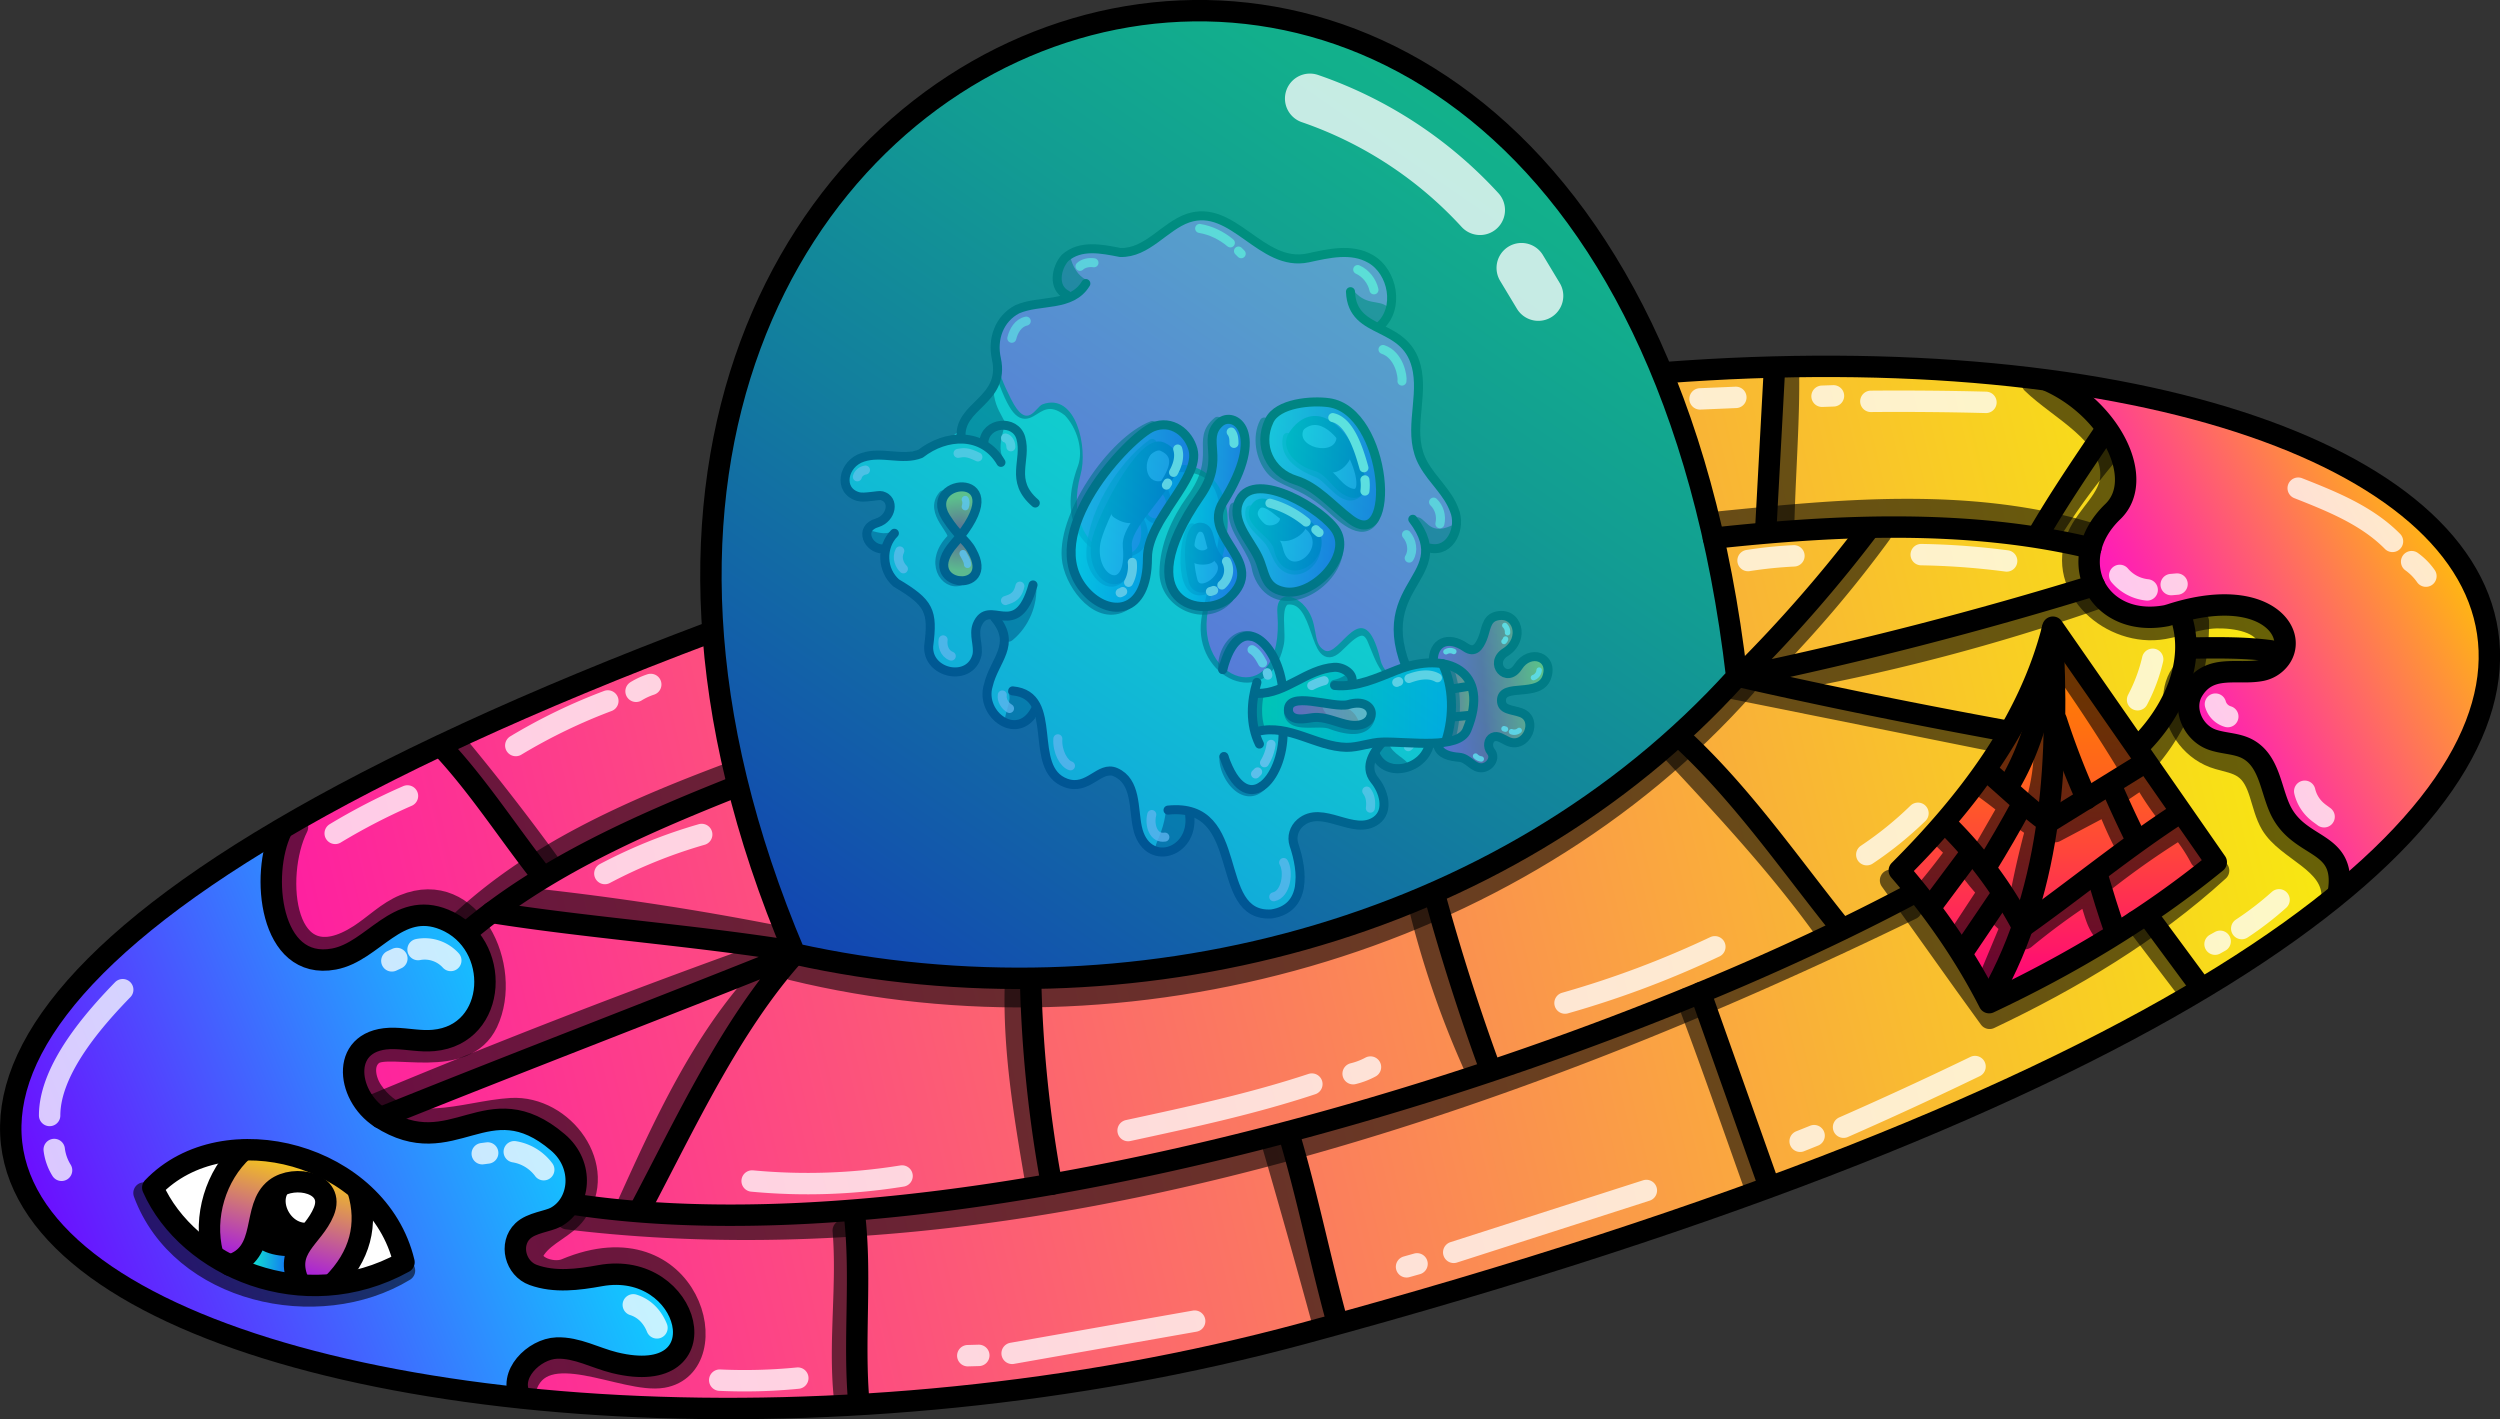 <svg xmlns="http://www.w3.org/2000/svg" xmlns:xlink="http://www.w3.org/1999/xlink" viewBox="0 0 2453 1392.6"><rect x="0" y="0" width="2453" height="1392.6" fill="#333333" stroke="none"/><defs><path d="M261.9 194.7c-312-48.5-196.8 796.2 126 462.2 136.7-141.4 164.8-397.2 345-480 67.6-31.1 158.5 6.3 188.5 74.4 67.9 154.2-8.8 522.8-232.8 370.4-170.5-116-215.2-394.1-426.7-427Z" stroke="#529fd9" stroke-width="2" fill="none" id="ufopath"/></defs><g><animateMotion dur="5s" repeatCount="indefinite"><mpath xlink:href="#ufopath"/></animateMotion><g transform="matrix(.7 0 0 .7 315 31.85)"><svg version="1.1" id="Layer_1" xmlns="http://www.w3.org/2000/svg" x="0" y="0" viewBox="0 0 1100 1100" style="enable-background:new 0 0 1100 1100" xml:space="preserve" xmlns:xlink="http://www.w3.org/1999/xlink"><path d="M533 209.1c-68 59.6-71 20-121 36.5-19.6 10.9-14 30-9.7 39.6 11 23-51 9-69 40.3-10 18 .1 42-7.5 61.8-9 19.6-34 35-37 52.2-43 48-154 7-119 70.4 6 11 33-6 39 9.1 7 17.5-39 29-21 46.7 18 5 21 39.9 57 63.2 14 20 3 51 19 69.1 35.8 38 46-25 41-34.3 4-39 44-11 22 38.7-23 52 11 74 36.5 56.6 24-9 13 39 23 50.9 19.5 37 55 12 67 12 18 1 28 22 29.8 40.3 6.5 63 54 46 59 8 15.5-34 45 49 47 59.9 11 73 69 42 71 17.9 3-54-3-60.1 2-68.3 18.5-31 71 13 90.8-15.5 14-19.7-31-63.5 8-55.4 94 19 19-101 14-120.4-9-35.5 14-106 47-121.7 18-9 17-35.5 7-52.8-9.5-17-25-30.6-31-48.9-13.5-54 22-102-36-133.3-5-3-7-9.5-4-14.4 17-26 1-66-32-71.4-22-3-44 9-66.5 6.3C616 247 579.9 178 533 209.1z" style="fill:#2fedc1"/><path d="M335 383c30 83 32 5 73 37.1 15 15.5 23 42 16 61.4-42 113 99.7 118 61 54.2-7-10.9-7.5-29 9-23.3 9.8 3.5 1 18 5 23 9 10 22-5 19-16.2-4-16.5-16-36 10.8-37.3 92-5.5 37 129.5 32 168.5-8.5 59.8 66 95 81 28.5 4-13-5-44 8-50.3 38-5.8 29 79 57 53.4 12-11 29.6-33 39-6.7 6.5 15 17 50.1 38.5 34" style="opacity:.6;fill:none;stroke:#000;stroke-width:10;stroke-linecap:round;stroke-linejoin:round;stroke-miterlimit:10;enable-background:new"/><path d="M782 697.2c-28-63 23-79 24-126.3 78-11 .7-76-6.5-96.5-17-50 24-120-45-146.2 28-27 9-81.5-29.9-83.8-111 20-69.5-13-164-40.6-39.9 5-47 46-138 37.8-24 5-36 40-9 49.7-19 18-55-3-76 29.9-17 26-9 52 7.5 84.6 18 36 27 9 35 5.9 37-13.5 50.5 48 42 78.1-25 91 73 116 67 59.3-1-11-14-22-9-33.3 3-5 11-7.5 15-2.6 4 5-2 13 1 19 8 15 30-2 17-21-29-42 71-54 72 29.9 0 37-19 70-23 106.3-8 75 86 103 78-3.8-2-23.5 15-23 28-10.8 19.6 19.6 9 43 24 51.3 17 9.9 43-67 62 10.2 5.8 25.3 35.5 23.7 27.9 2.9z" style="fill:#ed2fd4"/><style>.st40{fill:none;stroke:#000;stroke-width:10;stroke-linecap:round;stroke-linejoin:round;stroke-miterlimit:10}.st98{opacity:.6;enable-background:new}</style><g id="Outline"><path class="st98" d="M793 537c-1 .7-1 2-.5 3 5 10 11 35 25 30 8-2 21-13 18-22.4-.5-1-2-2-3-1.5-26 12-28-11-39-9.4v.3zm-34 274.5c6 5 26 8 25-3-6-7-20.6-12-21.5-26C750 772 744 803 759 811.5zm-219.3 52s1 .5 1 .8c9 13.5-3 36-18 40-34 6-9-6-6-44 .3-5.3 22.3 2.7 23 3.2zM342 731c5 7-4 22-4 33 8 13 29.6-5 33-14.9 2-12-17-21-28-20.2-1 .1-1 1.1-1 2.1zm31-120.2c2 23-8 47-26 61.9-13 10.9-17.5-30.6-8-27.9 6 4.2 28-18.8 34-34zm-157-59.9c-8 6-17 3-25 1-11 5 4 20 13.5 16 5-4 12-9 12-15.7-.5-.2-1.5-.2-.5-1.3zM337 473c-6-10-3-23 0-34 0-1 0-2-.6-2-9-9-23 11-19.8 20.7C318 463 338 475 337 472.8v.2z"/><path class="st98" d="M326 392c-2 29 24 45 7 44-7 2-14 1-15 11-1 11-24 0-24.5-1.3C285 433 317 404.5 326 392zm103-118c-9.9-4-16-16-18-25-4-6-9.9 1-11 6-7 54 29.5 28 29 19zm293 9c16 21 29.5 12 40 20.7 3 4 1 9.6-1 14-3 9-13 9-20 4.1-14.5-5.8-22-22.2-19-38.8z"/><path class="st40" d="M347 729c53.5 5 15 86 59 102 25 9 37-19.8 55-11.9 23 10.1 19.6 40 24 60.7 9.6 46 63 29.6 58-12.8"/><path class="st40" d="M519 861c89-9 47.5 119 114.5 115 39-6 35-47 25-76.5-3-9 0-18.5 7-24.5 24.5-21 59 15.5 84-2.5 15-11 8-33-2-45-12-15 0-32 10-43"/><path class="st40" d="M790 539c53 69.8-64 71 8 194.5 6 14 11 32 11 48.5 0 32-49 47.5-61 16"/><path class="st40" d="M721 287c2 51 64 31 74 88 6 34-11.5 71 7 103 10 18 27 31.5 34 51 8 19-4 47-27 42"/><path class="st40" d="M407 290.6c-16-8-12-29.9-2-41 17-15 40.5-10 61-6 29.8 1 49-29 75-38 50-17 81 55 133 44 23-5 48-11 69 1 25 14 33 55 10 75"/><path class="st40" d="M428 278c-16 26.5-51 17.5-76 28.5-20 10.5-28 33-23 55 10 47-43 51-39 88m25 4.5c1.5-23 35-26 41-5 7 25-13 47 16 72"/><path class="st40" d="M334 476c-20-34-61-31.5-89-9.6-20 8-43-3-64 4-22 7-28 37-5 43.5 6.5 2 23-2 26-1 15 4 11 25-5 30-21 6-10 29 6 29"/><path class="st40" d="M216 554.5c-15 15-14 41 2 55 37 22 41 31 36 69.7-2 31 46 41 53.5 10 2-10.8-4-22 0-33 13-32 44 20 62-44.5"/><path class="st40" d="M327 647.9c25 29.7-.5 47-7 75-10 32.5 34 65 53 25"/><path d="M729 262.5c9 4 16 13 18 22.5m-193-68c12.5 2 24.5 8 34 16m9 9 3 3m-163 10c-5.5-.9-12 .6-15.5 4M362 319.6c-9 2-14 10.7-16 19M339 449c4 1 6 6 6 9.8M308.5 470c-12-6-16-5-22-4M175 492c1-4 5-7 9-7.5m38 89.5c-4 8 0 16 4 19.9m44 78.6c-1 6 1 15 9 18m76-77.5c-3 14-13 14.5-16 16m4.5 119.5c-5-3-9-9-8-15M397 782c-1 14.5 7 28 14 30m90 53.9c-3 12 2 27 14.5 25M636 957c14-3 17-28 11-38m96-60.1c1-7 0-14-4-19m46-49.1c8-6.5 9-25 3-39M786 582c5-8 3-19-3-26m37-12c2-8.5-.6-18-7-24m-56-169c18 6 22 30 21 35" style="opacity:.788;fill:none;stroke:#fff;stroke-width:10;stroke-linecap:round;stroke-linejoin:round;stroke-miterlimit:10;enable-background:new"/></g><radialGradient id="a11" cx="288.494" cy="554.914" r="39.332" gradientTransform="matrix(1 0 0 1.019 0 -10.236)" gradientUnits="userSpaceOnUse"><stop offset="0" style="stop-color:#f01"/><stop offset="1" style="stop-color:#fe0"/></radialGradient><path style="fill:url(#a11);stroke:#000;stroke-width:10;stroke-linecap:round;stroke-linejoin:round;stroke-miterlimit:10" d="M273 536.9c-28-45 82-54 9 29.2-42 48 48 58 20 7.9-3-6-8-11-13-16.2-4-4.8-8.9-9.8-16-20.9z"/><path d="M269.9 512.1c-17 19.7 16 41 9 48.3-25.5 26-7 53 10 47" style="opacity:.6;fill:none;stroke:#000;stroke-width:10;stroke-linecap:round;stroke-linejoin:round;stroke-miterlimit:10"/><path d="M294.5 517.1c1 2 1 5 0 8M292 577c2 4 5 8 5 12" style="opacity:.89;fill:none;stroke:#fff;stroke-width:8;stroke-linecap:round;stroke-linejoin:round;stroke-miterlimit:10"/><defs><linearGradient id="zae" x1="798.93" y1="733.98" x2="937.44" y2="726.56" gradientUnits="userSpaceOnUse"><stop offset="0" stop-color="#f705ff"/><stop offset=".5" stop-color="#e30556"/><stop offset="1" stop-color="#ffc505"/></linearGradient><linearGradient id="zae-2" x1="611.81" y1="744.71" x2="857.55" y2="744.71" gradientUnits="userSpaceOnUse"><stop offset="0" stop-color="#00ff6f"/><stop offset="1" stop-color="#0090ff"/></linearGradient><linearGradient id="zae-3" x1="826.24" y1="742.98" x2="857.41" y2="742.98" gradientUnits="userSpaceOnUse"><stop offset="0" stop-color="#f06"/><stop offset="1" stop-color="#f90"/></linearGradient><linearGradient id="zae-4" x1="652.3" y1="753.53" x2="744.04" y2="753.53" gradientUnits="userSpaceOnUse"><stop offset="0" stop-color="#ff009d"/><stop offset="1" stop-color="#ff6200"/></linearGradient><style>.zae-4{fill:none;stroke-linecap:round;stroke-linejoin:round;stroke:#000;stroke-width:10px}</style></defs><path d="M812.7 697.1c-.8-22 16.5-29.6 35.7-16.3 10.5 7.2 15.4-1.7 18.7-9.4 4.1-9.3 3.6-22 15-25.1 23.8-6.4 33.2 25.6 10.5 39.9-19.1 12 1.3 36 14.1 16s39.7-11.3 31.6 11.8-50.1 5.6-50.1 25.6c0 10.8 11.2 9.8 21.5 13.5 20.6 7.4 6.2 41.6-14.9 31.6-5.1-2.4-10.8-6.9-16.1-4.4s-6.4 10.6-2.1 16c5.6 7.1-1.3 16.9-9.5 17.8-10.6 1.1-15.2-10.9-26.1-11.6-8.9-.7-21.3-3-23.4-13.4Z" style="fill:url(#zae)"/><path d="M618.4 773.8c34.4-8.5 64.9 17.1 98 17.7 13.5.2 26.5-5.5 39.9-5.8 30.3-.7 84.6 8.6 93.6-13.4 27-65.5-22.1-88.1-77.6-66.3-22.3 8.8-52.5 17.8-49.1 11.6-11.3-39.7-77.3 19.7-106.9 13.8-6.8 12.9-5.7 29.7 2.1 42.4Z" style="fill:url(#zae-2)"/><path d="M826.2 700.5c13.3 51.7-1.7 70.9 4.5 83.3 21.3 15.6 49.6-80.6-4.5-83.3Z" style="fill:url(#zae-3)"/><path class="zae-4" d="M618.5 731.8c30.7.3 53.9-26.7 84.5-28.9 10-.7 24.2 8.1 18.6 18.9"/><path class="zae-4" d="M703.5 723c24.3 2.4 46.5-8.2 68.8-17 55.5-21.8 104.6.8 77.6 66.3-9 22-63.3 12.7-93.6 13.4-13.4.3-26.4 6-39.9 5.8-33.1-.6-63.6-26.2-98-17.7"/><path class="zae-4" d="M822.7 698.8c12.6 24.9 12.8 58.2 4.2 85m7.2-25.9 18.6-1.8m-19.2-29.2 19.1-3.1"/><path d="M652.5 752.4c3.9 11 18.1 7.3 27.1 6.2 13.9-1.6 26.9 6.1 40.5 8.2 32.8 4.8 31.5-32.1-1.3-22.7-16.9 4.8-70.3-17.1-66.3 8.3Z" style="fill:url(#zae-4)"/><path d="M689.5 743.1c-.3 21.2 51.3 36.2 52.5 9.2-2.4-12.2-42.8-8.6-52.5-9.2Z" style="opacity:.3;fill:#fff"/><path d="M716.3 747.7a24.6 24.6 0 0 1 14.2 17.3c31-7.7-2.6-32.5-14.2-17.3Z" style="opacity:.49;fill:#fff"/><path class="zae-4" d="M652.5 752.4c3.9 11 18.1 7.3 27.1 6.2 13.9-1.6 26.9 6.1 40.5 8.2 32.8 4.8 31.5-32.1-1.3-22.7-16.9 4.8-70.3-17.1-66.3 8.3Zm160.2-55.3c-.8-22 16.5-29.6 35.7-16.3 10.5 7.2 15.4-1.7 18.7-9.4 4.1-9.3 3.6-22 15-25.1 23.8-6.4 33.2 25.6 10.5 39.9-19.1 12 1.3 36 14.1 16s39.7-11.3 31.6 11.8-50.1 5.6-50.1 25.6c0 10.8 11.2 9.8 21.5 13.5 20.6 7.4 6.2 41.6-14.9 31.6-5.1-2.4-10.8-6.9-16.1-4.4s-6.4 10.6-2.1 16c5.6 7.1-1.3 16.9-9.5 17.8-10.6 1.1-15.2-10.9-26.1-11.6-8.9-.7-21.3-3-23.4-13.4m-200.2-69.5c-6.3 20.9-8.1 46 2.8 68.3m-40.6-82.5c17.4-67.6 59.3-31.9 66 18.2"/><path class="zae-4" d="M580.9 801.8c24.2 71.2 65.8 25.1 65.5-26.9"/><path d="M579.6 705.4c-1.9-18.1 12-42.1 31.5-36.9m-30.2 133.3c-1.6 20 21.5 52.2 41.4 33.1m-2.7-100c-2.1 11.4-2.1 24 1.2 35.1m82.5-48.2a43.1 43.1 0 0 0 16.4-7.2m-67.4 36.3c0 21.6 32.7 10.1 46.5 15.3s39.6 12.3 44.6-8.1m86.9-53.6c8.6 24.5 8.9 50.5 2.4 75.6" style="opacity:.6;stroke-width:10px;stroke:#000;fill:none;stroke-linecap:round;stroke-linejoin:round"/><path d="M817.3 714.5c-9.8-5.5-21.6-2.9-31.6.8m-11.3 3.4a8.5 8.5 0 0 0-2.2.9m-80.3-1.9a68.2 68.2 0 0 0-13.8 5.4M612 683.4c5.4 3.3 8.7 9.1 11.7 14.7m5.1 10.8.7 2.7m3.6 76.6a53.2 53.2 0 0 1-7.3 20.4m-7.6 10.1-2.3 2.3" style="stroke:#fff;stroke-width:10px;fill:none;stroke-linecap:round;stroke-linejoin:round"/><path d="M835.4 685.4a9 9 0 0 0-8.7.3m65.2-29.1a10.1 10.1 0 0 1 3 8m-2.2 7a5.9 5.9 0 0 1-1.7 2.7m38.9 31.7a9.5 9.5 0 0 1-6.3 8.3m-15.8 58.5a8.5 8.5 0 0 1-8.5 1.4m-6.7-2.8-1.6-.5m-31.5 30.3a10.1 10.1 0 0 0 6.3 3.2" style="stroke-width:6px;stroke:#fff;fill:none;stroke-linecap:round;stroke-linejoin:round"/><defs><linearGradient id="ze" x1="411.69" y1="535.4" x2="547.43" y2="535.4" gradientUnits="userSpaceOnUse"><stop offset="0" stop-color="#0ff"/><stop offset="1" stop-color="#00f"/></linearGradient><linearGradient id="ze-2" x1="519.79" y1="532.03" x2="604.49" y2="532.03" xlink:href="#ze"/><linearGradient id="ze-3" x1="595.22" y1="562.5" x2="709.15" y2="562.5" xlink:href="#ze"/><linearGradient id="ze-4" x1="626.17" y1="477.22" x2="754.31" y2="477.22" xlink:href="#ze"/><style>.ze-2,.ze-7{stroke:#000;stroke-linecap:round;stroke-linejoin:round;stroke-width:10px;fill:none}.ze-2{opacity:.6}</style></defs><path d="M657.6 445.2c-10.2 14.7 7.8 30.8 24.5 35.3s22.5 22.4 36.9 28.4c40.5 17.2-18.5-125.4-61.4-63.7Zm-144.9 13.4c-23.1-10.5-70.3 84.4-73.7 106.9-6.5 43.3 40.7 62.5 34.9 3.1-3.1-31.3 82.8-90.1 38.8-110Zm42.6 89.2c-14.9-1.3-14.8 37.5-8.6 59.4s44.4-6.9 28.9-23.5c-13.9-15-7.4-34.7-20.3-35.9Zm60.5-22.5c-11.7 17 21.5 28.1 25.2 45.7 9 43.5 60.1 5.8 37.3-21.4-8-9.5-21.7-9-31.7-15-6.6-3.9-22.3-21.6-30.8-9.3Z" style="stroke-linecap:round;stroke-linejoin:round;stroke-width:10px;stroke:#000;fill:#fff"/><path class="ze-2" d="M501.6 435.2c-43.9 16.5-103.5 102.3-94.6 151.7 5 27.7 34.9 65.7 64.3 48.5m102.5-204.9c-25.2 21 5.3 38-29.5 86.3-16.6 23.1-29.3 51.4-29.8 80.3-.5 36.3 46.6 57.7 71.5 29.9m6.3-101.6c-3.9 12.9 3.4 25.6 9.8 36.3 19.2 31.8 11.5 28 18 41.7 20.5 43.1 79.3 12.5 87.1-25.2m-81.7-146.9c-8.6 16.4-4.6 39.5 7.1 53.4s33.3 13.2 62.8 38.6c12.8 11.1 38.2 38.7 52 15.7"/><path class="ze-2" d="M501.4 455c-34.5 24.8-69.1 81.5-67.8 124.7.4 14.8 17 38.6 32.2 24.9m79.8-56.1c-11.4 15.1-14.2 85.8 18.4 66.5m45.9-86.4c-3.4 15.5 13.6 24.5 21.4 35.4s8.6 23.5 19.6 29.2c14 7.2 29.5-5.5 31.9-19.6m-31.7-125.2c-4.5 20.9 16.9 33.1 33.5 39.5 13.7 5.2 29.8 36.5 45.1 21.3"/><path d="M671.1 436.5c-16.7 22.4 36.3 35.4 34.5 9.4 7.2 6.6 13.8 16.7 14.9 26.5-3.6 7.4-12.4 15.6-21.1 14.8-8.7-5.5-71.1-24.4-28.3-50.7Zm-47.3 106c6 7.2 22.6 1.5 18.5-6.9 8.6 6.3 21.8 5.3 28.8 13.6-1 6.4-32.1 31.5-47.3-6.7Zm-76.9 20.4c-.6 9 11.7 14.8 17 6.8 23.2 21.5-14.2 22.3-17.6 16.3-2.6-8-1-13 .6-23.1Zm-44.8-98.2c-12.6 12.2-6.9 38.7 13.1 30.8-15.8 22.1-22.6 63.4-56 41.5-16.6-10.9 24.1-65 42.9-72.3Z"/><path d="M502 436.9c-24.7 10-130.4 119.4-74 181.9 25.4 28.2 68.2 27 68.2-36.9 0-43.1 59-87.4 50.4-120.3-4.8-18-23.3-33.4-44.6-24.7Z" style="fill:url(#ze);opacity:.72"/><path d="M576.3 432c-20.8 18.6 6.9 39.7-21.4 80.6-83.6 120.5 4.8 138.2 31.8 113.4 43.6-40-31.5-66.5-6.8-105.9 49.4-78.6 11.6-101.7-3.6-88.1Z" style="fill:url(#ze-2);opacity:.72"/><path d="M598.4 517.5c-11.4 22.1 11 43.8 20.3 63.3 8.2 17.1 5.9 33.6 28.5 38.3 30.8 6.5 75-37.4 58.3-66.8-13.2-23.3-89.5-69-107.1-34.8Z" style="fill:url(#ze-3);opacity:.72"/><path d="M631.1 429.8c-13.2 27.6 1.1 57.2 29.2 65.9 23.3 7.2 40.2 27.8 60.5 43.2 52.8 40.2 42-120-23.8-129-18.7-2.6-56.5.2-65.9 19.9Z" style="fill:url(#ze-4);opacity:.72"/><path class="ze-7" d="M502 436.9c-24.7 10-130.4 119.4-74 181.9 25.4 28.2 68.2 27 68.2-36.9 0-43.1 59-87.4 50.4-120.3-4.8-18-23.3-33.4-44.6-24.7Zm74.3-4.9c-20.8 18.6 6.9 39.7-21.4 80.6-83.6 120.5 4.8 138.2 31.8 113.4 43.6-40-31.5-66.5-6.8-105.9 49.4-78.6 11.6-101.7-3.6-88.1Z"/><path class="ze-7" d="M598.4 517.5c-11.4 22.1 11 43.8 20.3 63.3 8.2 17.1 5.9 33.6 28.5 38.3 30.8 6.5 75-37.4 58.3-66.8-13.2-23.3-89.5-69-107.1-34.8Zm32.7-87.7c-13.2 27.6 1.1 57.2 29.2 65.9 23.3 7.2 40.2 27.8 60.5 43.2 52.8 40.2 42-120-23.8-129-18.7-2.6-56.5.2-65.9 19.9Z"/><path d="M701.4 426.4c18.7 4.2 28.6 34.2 34.5 55.6m1.1 13.3a52.3 52.3 0 0 1 0 12.5m-105.2 13.4a107.8 107.8 0 0 1 40.1 20.9m10.7 8.4a27.4 27.4 0 0 0 3.6 3.2m-97.3-111.3c2.9 3.5 3.1 8.3 3.1 12.6m-8.3 130.6a21.6 21.6 0 0 1-5.1 26.2m-9.1 6a25.3 25.3 0 0 1-3.6 1.2m-36.2-157.8c2.7 8.8-.3 18.1-4.6 25.9m-6.5 11.8-1.4 2.3m-37.8 85.5a37.9 37.9 0 0 1-4.1 22.2m-6.5 10.1a10.5 10.5 0 0 1-2.8 1.4" style="stroke:#fff;stroke-linecap:round;stroke-linejoin:round;stroke-width:10px;fill:none"/></svg></g><defs><linearGradient id="Ufl" x1="-587.18" y1="1198.83" x2="1831.05" y2="620.34" gradientUnits="userSpaceOnUse"><stop offset="0" stop-color="#ff00b7"/><stop offset="1" stop-color="#f7ff00"/></linearGradient><linearGradient id="Ufl-2" x1="885.62" y1="89.76" x2="213.96" y2="1060.89" gradientUnits="userSpaceOnUse"><stop offset="0" stop-color="#0fb"/><stop offset=".11" stop-color="#00f5bf"/><stop offset=".3" stop-color="#00d8c9"/><stop offset=".54" stop-color="#00abda"/><stop offset=".83" stop-color="#006cf0"/><stop offset="1" stop-color="#04f"/></linearGradient><linearGradient id="Ufl-3" x1="-599.56" y1="1275.89" x2="2.65" y2="1030.47" gradientUnits="userSpaceOnUse"><stop offset="0" stop-color="#7300ff"/><stop offset="1" stop-color="#00eaff"/></linearGradient><linearGradient id="Ufl-4" x1="1780.1" y1="502.75" x2="1442.18" y2="696.15" gradientUnits="userSpaceOnUse"><stop offset="0" stop-color="#ffc800"/><stop offset=".27" stop-color="#ff8f3c"/><stop offset=".77" stop-color="#ff29a9"/><stop offset="1" stop-color="#ff00d5"/></linearGradient><linearGradient id="Ufl-5" x1="-359.22" y1="1282.83" x2="-322.81" y2="1152.83" gradientUnits="userSpaceOnUse"><stop offset="0" stop-color="#90f"/><stop offset="1" stop-color="#fd0"/></linearGradient><linearGradient id="Ufl-6" x1="-395.32" y1="1258.7" x2="-330.62" y2="1262.5" gradientUnits="userSpaceOnUse"><stop offset="0" stop-color="#12ffc8"/><stop offset=".11" stop-color="#12f7ca"/><stop offset=".28" stop-color="#12e1d1"/><stop offset=".48" stop-color="#12bedc"/><stop offset=".72" stop-color="#128ceb"/><stop offset=".98" stop-color="#124efe"/><stop offset="1" stop-color="#1249ff"/></linearGradient><linearGradient id="Ufl-7" x1="1395.3" y1="995.96" x2="1395.3" y2="658.16" gradientUnits="userSpaceOnUse"><stop offset="0" stop-color="#ff0080"/><stop offset=".13" stop-color="#ff1868"/><stop offset=".41" stop-color="#ff453b"/><stop offset=".65" stop-color="#ff651b"/><stop offset=".86" stop-color="#ff7907"/><stop offset="1" stop-color="#ff8000"/></linearGradient><style>.Uf-5{fill:#fff}.Uf-11,.Uf-9{fill:none;stroke:#000;stroke-linecap:round;stroke-linejoin:round;stroke-dasharray:0 0 0 0 0 0;stroke-width:21px}.Uf-11{opacity:.58}</style></defs><g id="Layer_41" data-name="Layer 41"><path d="M1008.8 387.6C1943.1 316.2 2352 871 655.3 1330.2-243.6 1573.5-1360 1181.3 75.6 643.8c13 108.3 29.2 219.3 86.9 312.1 324.1 79.2 697.3-19.5 919.1-274.5-10.4-98.8-35.8-195.9-72.8-293.8Z" transform="translate(623.8 -21.9)" style="fill:url(#Ufl)"/><path d="M1080.3 686c-228.6 252.5-598.4 344.2-924.2 271.9C-246.7 8.5 952.3-413 1080.3 686Z" transform="translate(623.8 -21.9)" style="opacity:.64;fill:url(#Ufl-2)"/><path d="M-508 1281c117.5 71.3 262 90.1 395.8 111.6-13.8-21.5 12.4-47.2 34.7-48 19.9-.7 37.9 9.8 56.8 14.4 107.5 26.3 75.1-101.8-14.3-85.4-21.5 3.9-44.6 6.9-65.6-.7-17.5-6.3-23.8-30.2-10.2-43.2 8.5-8.1 24.6-9.3 32.3-13.5 24.2-13.1 28.5-51.1 2-73.5-69.4-59-102.5 22-174.1-24.1-34.4-22.1-40-79.1 13.9-77.8 12.8.3 25.6 3.2 38.3 2 63.4-5.7 67.2-95.4 10.6-118.6-46.3-19-69.6 31.5-108.3 38.7-63.4 11.9-72.4-83.5-52.7-127.6-158.4 91.5-408.3 299.2-159.2 445.7Z" transform="translate(623.8 -21.9)" style="fill:url(#Ufl-3)"/><path d="M1717.5 502.3c-98.9-59.7-216.2-96.1-331-106 61.6 27.3 95.2 96.4 62.9 127.5-51.3 48.7-11.8 118.2 56.2 101.2 90.3-29.4 126.7 16.5 107.9 42.9a29.9 29.9 0 0 1-19.5 12c-23.2 4.1-50.3-6.6-66.2 19.8-10.3 17-.3 41 18.8 47.9 11.5 4.1 24.7 3.5 35.4 9.5 20.6 11.6 22.2 38.4 31.1 58.1 18.6 41.4 66.1 29.7 58.1 81.7 138.4-104.5 220.6-277.3 46.3-394.6Z" transform="translate(623.8 -21.9)" style="fill:url(#Ufl-4)"/><path class="Uf-5" d="M-473.9 1187.2c70-73.2 221.3-32.9 246.5 73.2-98.4 54.4-212.4 4.2-246.5-73.2Z" transform="translate(623.8 -21.9)"/><path d="M-383.7 1151c-26.3 25.8-38.4 65.2-30.6 103.2 36.2 18.3 79.9 36.1 120.5 23.9 10.9-7.6 38.3-47.8 19.6-88.1-31-23.4-69.3-43.3-109.5-39Z" transform="translate(623.8 -21.9)" style="fill:url(#Ufl-5)"/><path class="Uf-5" d="M-339.3 1182c-37.2 19.6 11.4 53.1 28.5 37.8 24.1-40.2-21.3-36.7-28.5-37.8Z" transform="translate(623.8 -21.9)"/><path d="M-369.8 1238.1a72.7 72.7 0 0 1-25.7 27.1c20.3 9.8 42 17.9 64.9 19.4-6.6-12.2-5.6-25.7-1.9-38.9-12.6.5-25.6-3-37.3-7.6Z" transform="translate(623.8 -21.9)" style="fill:url(#Ufl-6)"/><path d="M1550.8 867.9c-67.2 55-143.6 100.5-222.8 137.8-23.7-46.4-53.5-89.6-88.2-129.7 64.5-64.5 126.9-143.5 150.7-238.7Z" transform="translate(623.8 -21.9)" style="fill:url(#Ufl-7)"/><path class="Uf-9" d="M1080.3 686c-228.6 252.5-598.4 344.2-924.2 271.9C-246.7 8.5 952.3-413 1080.3 686Z" transform="translate(623.8 -21.9)"/><path class="Uf-9" d="M73.7 642.1c-1433.7 539.2-317.3 931.4 581.6 688.1C2352 871 1943.1 316.2 1008.8 387.6" transform="translate(623.8 -21.9)"/><path class="Uf-9" d="M-347.5 836.4c-21 43-12 138.4 51.4 126.5 38.7-7.2 62-57.7 108.3-38.7 56.6 23.2 52.8 112.9-10.6 118.6-12.7 1.2-25.5-1.7-38.3-2-53.9-1.3-48.3 55.7-13.9 77.8 71.6 46.1 104.7-34.9 174.1 24.1 26.5 22.4 22.2 60.4-2 73.5-7.7 4.2-23.8 5.4-32.3 13.5-13.6 13-7.3 36.9 10.2 43.2 21 7.6 44.1 4.6 65.6.7 89.4-16.4 121.8 111.7 14.3 85.4-18.9-4.6-36.9-15.1-56.8-14.4-22.3.8-48.5 26.5-35.3 48.5m-361.1-205.9c70-73.2 221.3-32.9 246.5 73.2-98.4 54.4-212.4 4.2-246.5-73.2Z" transform="translate(623.8 -21.9)"/><path class="Uf-9" d="M-385.2 1150.5c-27.1 25-39.1 65.3-30.2 101.1m143-61.4c9.8 32.8 2.4 64.1-25.2 91.7m-100.8-18.6c38.5-11.5 20.8-56.5 44.9-75.1 18.8-14.4 58.9-5.4 47.4 22.5-10.6 26-39.8 36.2-24.2 70.3" transform="translate(623.8 -21.9)"/><path d="M-331.4 1181.4c-33.5 6.4-12.5 55.6 16.9 43.4 0 0-18.9 22.9-18.8 23.7-8.2 2.8-38.3-.9-36.3-12.8 5.1-25.8 6.7-55.8 38.2-54.3Z" transform="translate(623.8 -21.9)" style="stroke-width:10px;stroke-linecap:round;stroke-linejoin:round;stroke-dasharray:0 0 0 0 0 0;stroke:#000"/><path class="Uf-9" d="M1386.2 395.7c61.9 27.9 95.5 97 63.2 128.1-49.4 47.4-15 115.1 52.6 102.2l3.5-1c90.4-29.4 126.8 16.5 108 42.9a29.9 29.9 0 0 1-19.5 12c-23.2 4.1-50.3-6.6-66.2 19.8-10.3 17-.3 41 18.8 47.9 11.5 4.1 24.7 3.5 35.4 9.5 20.6 11.6 22.2 38.4 31.1 58.1 18.6 41.4 66.1 29.7 57.5 82.4m-119.8-29.7c-67.2 55-143.6 100.5-222.8 137.8-23.7-46.4-53.5-89.6-88.2-129.7 64.5-64.5 126.9-143.5 150.7-238.7Z" transform="translate(623.8 -21.9)"/><path class="Uf-9" d="M1390 639.4c6.7 122.5 1.6 251.2-60.2 360.1" transform="translate(623.8 -21.9)"/><path class="Uf-9" d="M1288.7 833.3a409 409 0 0 1 72.1 98c51.9-36.7 101.4-77.8 154.7-112.2" transform="translate(623.8 -21.9)"/><path class="Uf-9" d="M1326.1 778.5c20.2 17.1 37.8 34.8 59.6 50.4l94.3-58.3m-46 110.1c5.4 18.3 11.1 36.5 17.3 54.5M1309 860.4l-37.3 50m68.4-10.4-37 54.7m21.6-81.8c12.4-20.1 24.3-40.6 35.5-61.3" transform="translate(623.8 -21.9)"/><path class="Uf-9" d="M1346 794.8c24.9-40.5 36.3-88.9 42.2-135.8m59.9 134.7q11.3 26.1 23.9 51.6m-78.1-116.6a779.4 779.4 0 0 0 29.7 77M-61.3 1203.5c377.6 57.6 980.1-126 1316.8-306.2m217.9-141.9c34.3-33 59.5-84.3 41.7-131.6M1057.5 550c120.8-13.1 250.3-19.2 370.2 9.7M97.7 793.9C5.5 830.5-90.1 872.3-166 936.9" transform="translate(623.8 -21.9)"/><path class="Uf-9" d="M214.4 1212c7.5 62-1.1 125 4.6 187.2m421.7-265.4c18.3 61.2 30.7 124 47.6 185.6m356.4-323.3 67.4 189.9M1484 920.8l51.8 70.2M-190.7 754.5c36.6 39.1 65.6 84.8 98.8 126.8m1209.2-497.4-8.6 158.6m334-99.3c-23 34-46.1 67.9-66.7 103.4m-968 637.3A1258.7 1258.7 0 0 1 387.5 986m396.2-86.6q23.7 86.7 54.6 171.1M1026 746.4c60.2 55.7 106.5 123.6 157.5 187m341.6-275.6c25.9-.4 53.6-.8 79.3 2.7m-258.1 78.9c-88.1-16.1-175.9-33.8-262.7-53.5q175.8-36.6 347.6-89.6m-346 87.3a1380.7 1380.7 0 0 0 125.3-143.7M4.4 1208.1C48.5 1124.9 93 1028 156.1 957.9c-125.6 50.6-264.2 103.3-406.7 160.7m109.3-201.4c91.6 14.7 198 22.4 294 37.8" transform="translate(623.8 -21.9)"/><path class="Uf-11" d="M1370.2 397.8c26.8 26.1 78.3 49.7 77.3 90.9-.6 22.9-23.6 38.6-32.6 59.6-21.9 51.1 33.3 99.1 84.1 90.3 17.4-3 34.2-10.2 52-10.6s47.1 3.8 50.9 22.8c5.2 26.1-37.7 12-55 14.7-57.3 9-44.5 86.6 6 100.9 8.5 2.5 17.6 3.9 24.9 8.9 17.2 11.8 16.3 37.4 26.9 55.3 15.6 26.4 60.7 36.5 59.9 71.8m-433.4-16.7c32.7 44.8 64.3 90.3 97.2 135.4 80.4-38.1 158.7-84.8 224.7-145m-1885-42.6c-24 47.8-14.4 154.4 60.9 105.8 14.8-9.6 27.4-22.6 43.6-29.3 65.6-26.9 107.3 61.1 81.8 115.2-22.4 47.3-96.2 19-112.4 31.2-11.3 8.6-7.7 25.5-.5 36.1 32.3 47.3 90.2 19.9 136.2 17.2 51.3-2.9 96.2 57.6 63.5 102.5-10.4 14.4-29.7 20.3-39.7 34.8-11.2 16.2 16.3 25.9 29.6 20.3 122.9-51.7 160.5 94.6 95.5 105.9-38.3 6.6-118.5-42.7-134.8 11.5m-374.3-192.2c36.1 97.6 170.6 127.7 255.6 76.1m380.4-295.3c327.3 80.1 709.3-23 935.4-278.3" transform="translate(623.8 -21.9)"/><path class="Uf-11" d="M-67.3 1217.7c452.7 55.1 936.7-118 1319-303.9m235.5-150.4a204 204 0 0 0 46-131.8m-473-97.2c121.5-12.2 244.8-24.6 363.9 10M89.6 781.6c-94.8 35.7-190 77.4-263.5 147" transform="translate(623.8 -21.9)"/><path class="Uf-11" d="M203.6 1229.3c4.5 54-4.3 108.6 1.1 162.5m418.5-252.6q26.4 90.5 51.2 181.4m357-319c23 60.7 44.3 122.1 66.1 183.2M1471.3 926l51.5 67.7m-505.5-234.3c52.7 56.6 105.5 113.4 150.5 176.3m-90.3-238.1 256 51.5m-202.9-59.7a2015.3 2015.3 0 0 0 301.7-79.7m-318.7 63.5a1187.5 1187.5 0 0 0 108.1-127.8m-95.5-2.2c.9-51.2 5.8-110.5 4.8-157.8m320.1 73.9a672.3 672.3 0 0 0-63.8 86.3M767.6 906.4a913.5 913.5 0 0 0 55.5 162.5M372.6 986c-2.2 65.7 8.9 130.9 20 195.7M125.1 978.4c-59.8 64-97.4 147-133.2 226m129.5-245.3q-190.6 68.4-377.7 146.6m398.6-164.4q-126-25-253.8-38.5m-65.4-152.1q47.7 57.4 91.7 117.9M1269 892.9q14.4-17.2 27.5-35.5l-13.9-13.6" transform="translate(623.8 -21.9)"/><path d="M1308 873.5c6.2 8 12.6 15.8 19.3 23.4l-28.6 43.6" transform="translate(623.8 -21.9)" style="opacity:.6;stroke-width:21px;stroke-linecap:round;stroke-linejoin:round;stroke-dasharray:0 0 0 0 0 0;stroke:#000;fill:none"/><path class="Uf-11" d="m1336 918.1 12.7 11.7a2.3 2.3 0 0 1 .7 1 2.9 2.9 0 0 1-.2.9l-21.3 51m-9.4-191.2c9.2 6.5 18.3 13.3 27.1 20.4.7.6 1.5 1.3 1.5 2.2a2.9 2.9 0 0 1-.5 1.3l-26.1 45.5m40.1-35.9a166.4 166.4 0 0 0 13.8 9.3q-9.5 34.8-16.2 70.4m-18.7-125.9c9.1-8.6 14.5-20.3 19.6-31.7l3.3-7.3m19.7.4a203.8 203.8 0 0 1-7.1 67.3m26.2-29.8a145.9 145.9 0 0 1 1.6 31m-4.4-136c22.6 31.7 44 64.3 64.3 97.5m-70 67.7 51-27a356 356 0 0 0 17.3 39m-4.3-50.7 22.1-14.9a284.2 284.2 0 0 0 22.8 34.7m-138.7 123.9a677 677 0 0 1 61.4-45.1c6.6 12.1 7 26.3 15.8 37.5m1.9-49.5a814.3 814.3 0 0 1 73.6-51.4 167.2 167.2 0 0 1 19.8 29.5" transform="translate(623.8 -21.9)"/><path d="M1631.2 500.9c33.2 13.1 67.4 26.8 92.5 52.2m18.8 19.9a59 59 0 0 1 14 14.2m-300.4-.7a40.7 40.7 0 0 0 26.9 14.2m23.6-5.2 5.7-.5m125.3 203.3a37.1 37.1 0 0 0 12.5 20.1c2 1.7 4.3 3.2 6.5 4.9M1550 712.8a17.7 17.7 0 0 0 12.1 12.2m50.3 179.8a312.5 312.5 0 0 1-36.6 28.2m-21.2 12.5-5 2.8m-235.5 120.1q-63.9 30.9-129 59.5m-28.9 8.3-13.7 5.5M991.6 1190l-189 60.7m-36 11.3-10.3 2.9m-207.9 53.3-179.1 31.6m-32.7 2-10.8.3m-166.8 22a529.1 529.1 0 0 1-76.6 2m-61.6-51.3c-4.3-10.7-12.1-19.1-23.2-22.6m-87.9-132.6a45 45 0 0 0-28.9-17.6m-26.1 1.2-5.3.7m-30.9-189.6a34.5 34.5 0 0 0-32.1-10.7m-20.8 8.8-4.9 2.3m-335.8 151.7c0-46.2 45.9-96.8 71.7-123.4m-67.2 156.8a49.9 49.9 0 0 0 7.2 20.4m677.6 10.5a579.7 579.7 0 0 0 147.1-4.9m221.8-44.6c60.6-13.1 121.4-26.1 180.3-45.6m40.5-10.2a70.2 70.2 0 0 0 17-6.5m190.9-62.8a949.3 949.3 0 0 0 147-55.2m149.1-90.4a350.9 350.9 0 0 0 50.2-40.6m230.3-151.1a165.1 165.1 0 0 1-14.8 39.7m-212.3-142.4a734.7 734.7 0 0 1 83.8 6.2m-208.7-5a423.4 423.4 0 0 0-45 4.6m120.5-156.2c37.6-.3 75.3 0 112.9 1m-160.8-6 11.2-.4m-95.8 1.5-35.1 1.5M64.7 840.7a498.2 498.2 0 0 0-95 38.3m-87.4-125.6a552.6 552.6 0 0 1 90.3-43.7m27.7-9.5a67.5 67.5 0 0 1 14.4-6.7M-224 802.9a609.7 609.7 0 0 0-70.9 36.7" transform="translate(623.8 -21.9)" style="stroke:#fff;opacity:.76;stroke-width:21px;stroke-linecap:round;stroke-linejoin:round;stroke-dasharray:0 0 0 0 0 0;fill:none"/><path d="M661.5 118.6A405.1 405.1 0 0 1 828.4 228m40.7 56.8 16.5 27.4" transform="translate(623.8 -21.9)" style="stroke-width:49px;stroke:#fff;opacity:.76;stroke-linecap:round;stroke-linejoin:round;stroke-dasharray:0 0 0 0 0 0;fill:none"/></g></g></svg>